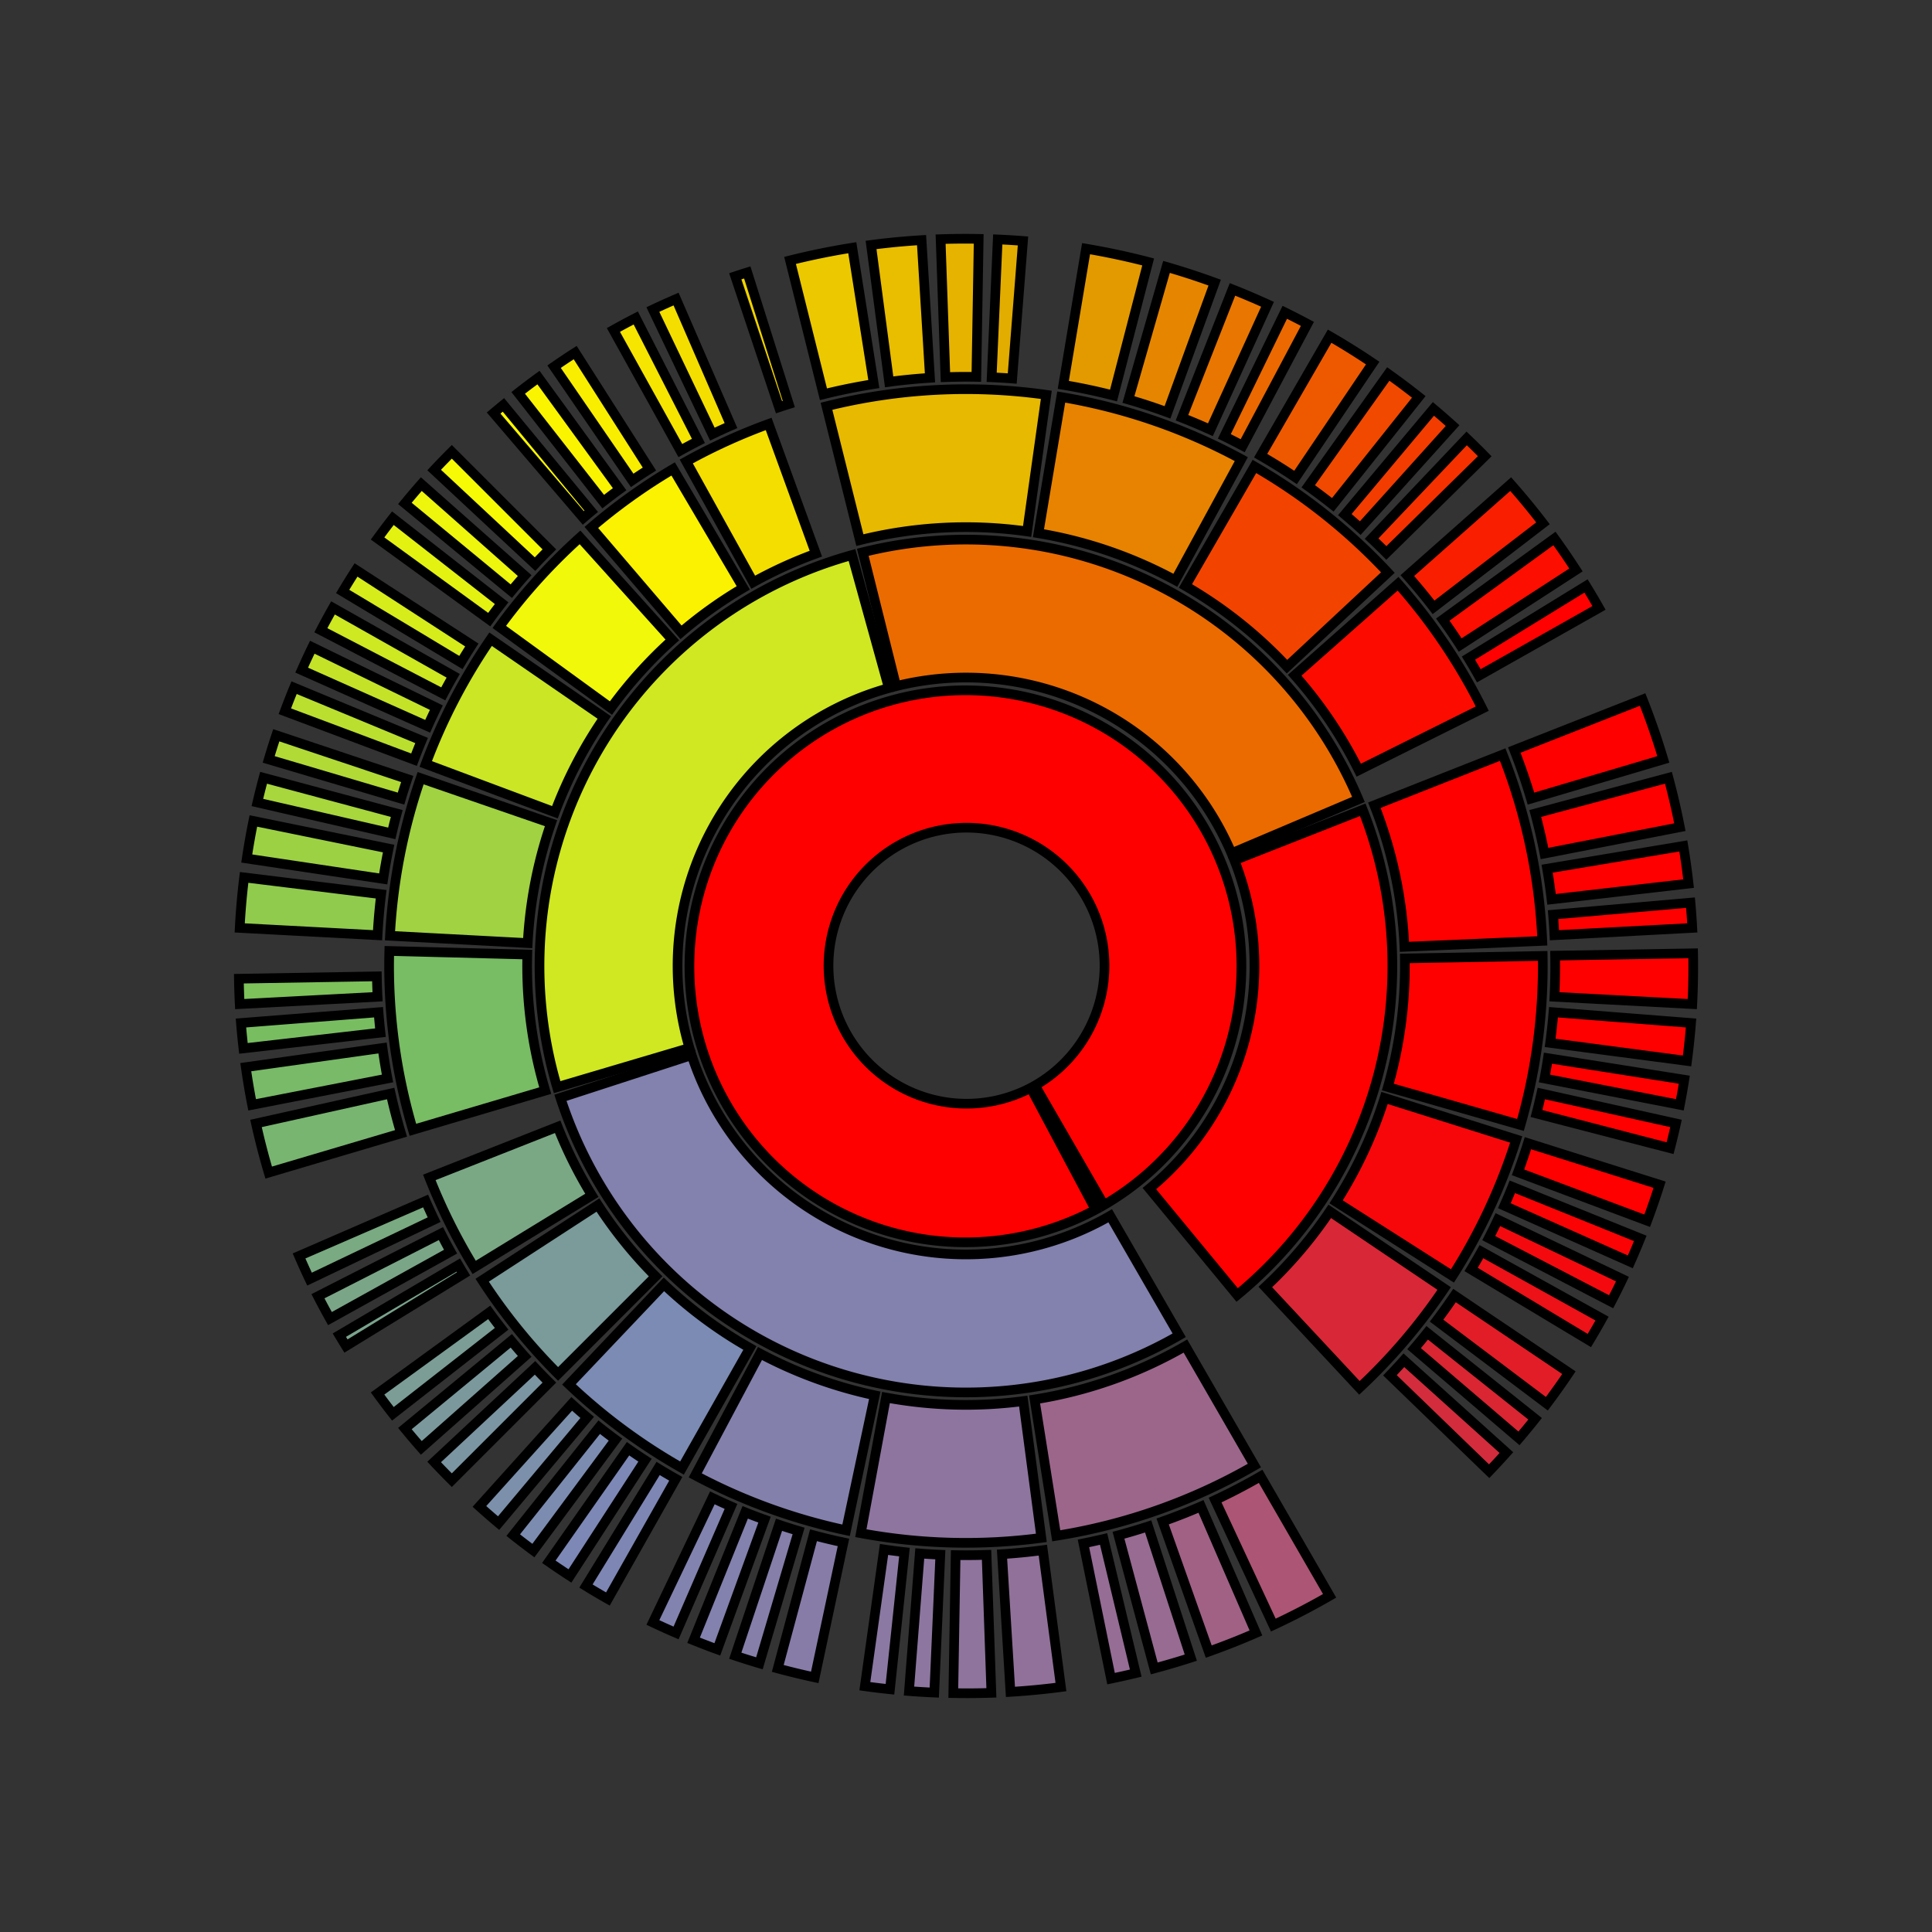 <?xml version="1.0" encoding="UTF-8"?>
<svg xmlns="http://www.w3.org/2000/svg" xmlns:xlink="http://www.w3.org/1999/xlink"
     width="600" height="600.0" viewBox="-7.0 -7.0 14 14">
<rect x="-7.0" y="-7.0" width="14" height="14" fill="#333333" stroke="none"/>
<defs>
</defs>
<path d="M0.5,0.866 A1.0,1.0,0,1,0,0.469,0.883 L0.939,1.766 A2.0,2.0,0,1,1,1,1.732 Z" fill="red" stroke="black" stroke-width="0.07" />
<path d="M-1.988,0.646 A2.09,2.09,0,0,0,1.045,1.81 L1.545,2.676 A3.09,3.09,0,0,1,-2.939,0.955 Z" fill="#8381ad" stroke="black" stroke-width="0.07" />
<path d="M-0.559,-2.014 A2.09,2.09,0,0,0,-2.004,0.594 L-2.963,0.878 A3.09,3.09,0,0,1,-0.826,-2.978 Z" fill="#cfe821" stroke="black" stroke-width="0.07" />
<path d="M1.924,-0.817 A2.09,2.09,0,0,0,-0.506,-2.028 L-0.748,-2.998 A3.09,3.09,0,0,1,2.844,-1.207 Z" fill="#eb6b00" stroke="black" stroke-width="0.07" />
<path d="M1.329,1.613 A2.09,2.09,0,0,0,1.945,-0.766 L2.875,-1.132 A3.09,3.09,0,0,1,1.965,2.384 Z" fill="#ff0000" stroke="black" stroke-width="0.07" />
<path d="M0.497,3.141 A3.18,3.18,0,0,0,1.59,2.754 L2.09,3.62 A4.18,4.18,0,0,1,0.654,4.129 Z" fill="#9c668b" stroke="black" stroke-width="0.07" />
<path d="M-0.58,3.127 A3.18,3.18,0,0,0,0.415,3.153 L0.546,4.144 A4.18,4.18,0,0,1,-0.762,4.11 Z" fill="#8e759f" stroke="black" stroke-width="0.07" />
<path d="M-1.493,2.808 A3.18,3.18,0,0,0,-0.661,3.111 L-0.869,4.089 A4.18,4.18,0,0,1,-1.962,3.691 Z" fill="#8480ac" stroke="black" stroke-width="0.07" />
<path d="M-2.189,2.307 A3.18,3.18,0,0,0,-1.566,2.768 L-2.058,3.638 A4.18,4.18,0,0,1,-2.877,3.032 Z" fill="#7c8bb3" stroke="black" stroke-width="0.07" />
<path d="M-2.667,1.732 A3.18,3.18,0,0,0,-2.249,2.249 L-2.956,2.956 A4.18,4.18,0,0,1,-3.506,2.277 Z" fill="#7b9a9a" stroke="black" stroke-width="0.07" />
<path d="M-2.959,1.165 A3.18,3.18,0,0,0,-2.711,1.662 L-3.564,2.184 A4.18,4.18,0,0,1,-3.889,1.532 Z" fill="#7aa885" stroke="black" stroke-width="0.07" />
<path d="M-3.179,-0.083 A3.18,3.18,0,0,0,-3.049,0.903 L-4.008,1.187 A4.18,4.18,0,0,1,-4.179,-0.109 Z" fill="#78bc64" stroke="black" stroke-width="0.07" />
<path d="M-3.007,-1.035 A3.18,3.18,0,0,0,-3.176,-0.166 L-4.174,-0.219 A4.18,4.18,0,0,1,-3.952,-1.361 Z" fill="#a0d242" stroke="black" stroke-width="0.07" />
<path d="M-2.621,-1.801 A3.18,3.18,0,0,0,-2.979,-1.114 L-3.915,-1.464 A4.18,4.18,0,0,1,-3.445,-2.368 Z" fill="#cbe624" stroke="black" stroke-width="0.07" />
<path d="M-2.128,-2.363 A3.18,3.18,0,0,0,-2.573,-1.869 L-3.382,-2.457 A4.18,4.18,0,0,1,-2.797,-3.106 Z" fill="#f1f809" stroke="black" stroke-width="0.07" />
<path d="M-1.614,-2.74 A3.18,3.18,0,0,0,-2.065,-2.418 L-2.715,-3.178 A4.18,4.18,0,0,1,-2.122,-3.602 Z" fill="#faf200" stroke="black" stroke-width="0.07" />
<path d="M-1.088,-2.988 A3.18,3.18,0,0,0,-1.542,-2.781 L-2.027,-3.656 A4.18,4.18,0,0,1,-1.43,-3.928 Z" fill="#f4de00" stroke="black" stroke-width="0.07" />
<path d="M0.443,-3.149 A3.18,3.18,0,0,0,-0.769,-3.086 L-1.011,-4.056 A4.18,4.18,0,0,1,0.582,-4.139 Z" fill="#e7b900" stroke="black" stroke-width="0.07" />
<path d="M1.517,-2.795 A3.18,3.18,0,0,0,0.525,-3.136 L0.69,-4.123 A4.18,4.18,0,0,1,1.995,-3.673 Z" fill="#e78300" stroke="black" stroke-width="0.07" />
<path d="M2.326,-2.169 A3.18,3.18,0,0,0,1.59,-2.754 L2.09,-3.62 A4.18,4.18,0,0,1,3.057,-2.851 Z" fill="#f24400" stroke="black" stroke-width="0.07" />
<path d="M2.846,-1.419 A3.18,3.18,0,0,0,2.382,-2.107 L3.131,-2.77 A4.18,4.18,0,0,1,3.741,-1.865 Z" fill="#fc0c00" stroke="black" stroke-width="0.07" />
<path d="M3.177,-0.139 A3.18,3.18,0,0,0,2.959,-1.165 L3.889,-1.532 A4.18,4.18,0,0,1,4.176,-0.182 Z" fill="#ff0000" stroke="black" stroke-width="0.07" />
<path d="M3.057,0.877 A3.18,3.18,0,0,0,3.18,-0.055 L4.179,-0.073 A4.18,4.18,0,0,1,4.018,1.152 Z" fill="#ff0000" stroke="black" stroke-width="0.07" />
<path d="M2.682,1.709 A3.18,3.18,0,0,0,3.033,0.956 L3.987,1.257 A4.18,4.18,0,0,1,3.525,2.246 Z" fill="#f7070a" stroke="black" stroke-width="0.07" />
<path d="M2.169,2.326 A3.18,3.18,0,0,0,2.636,1.778 L3.465,2.337 A4.18,4.18,0,0,1,2.851,3.057 Z" fill="#d82736" stroke="black" stroke-width="0.07" />
<path d="M1.805,3.87 A4.27,4.27,0,0,0,2.135,3.698 L2.635,4.564 A5.27,5.27,0,0,1,2.227,4.776 Z" fill="#ac5574" stroke="black" stroke-width="0.07" />
<path d="M1.425,4.025 A4.27,4.27,0,0,0,1.703,3.916 L2.101,4.833 A5.27,5.27,0,0,1,1.759,4.968 Z" fill="#a06185" stroke="black" stroke-width="0.07" />
<path d="M1.105,4.125 A4.27,4.27,0,0,0,1.32,4.061 L1.629,5.012 A5.27,5.27,0,0,1,1.364,5.09 Z" fill="#976b92" stroke="black" stroke-width="0.07" />
<path d="M0.851,4.184 A4.27,4.27,0,0,0,0.997,4.152 L1.23,5.124 A5.27,5.27,0,0,1,1.051,5.164 Z" fill="#956d95" stroke="black" stroke-width="0.07" />
<path d="M0.261,4.262 A4.27,4.27,0,0,0,0.557,4.233 L0.688,5.225 A5.27,5.27,0,0,1,0.322,5.26 Z" fill="#91719a" stroke="black" stroke-width="0.07" />
<path d="M-0.075,4.269 A4.27,4.27,0,0,0,0.149,4.267 L0.184,5.267 A5.27,5.27,0,0,1,-0.092,5.269 Z" fill="#8f749d" stroke="black" stroke-width="0.07" />
<path d="M-0.335,4.257 A4.27,4.27,0,0,0,-0.186,4.266 L-0.23,5.265 A5.27,5.27,0,0,1,-0.413,5.254 Z" fill="#8d77a0" stroke="black" stroke-width="0.07" />
<path d="M-0.594,4.228 A4.27,4.27,0,0,0,-0.446,4.247 L-0.551,5.241 A5.27,5.27,0,0,1,-0.733,5.219 Z" fill="#8b79a3" stroke="black" stroke-width="0.07" />
<path d="M-1.105,4.125 A4.27,4.27,0,0,0,-0.888,4.177 L-1.096,5.155 A5.27,5.27,0,0,1,-1.364,5.09 Z" fill="#877ca8" stroke="black" stroke-width="0.07" />
<path d="M-1.355,4.049 A4.27,4.27,0,0,0,-1.213,4.094 L-1.497,5.053 A5.27,5.27,0,0,1,-1.672,4.998 Z" fill="#857faa" stroke="black" stroke-width="0.07" />
<path d="M-1.6,3.959 A4.27,4.27,0,0,0,-1.46,4.012 L-1.802,4.952 A5.27,5.27,0,0,1,-1.974,4.886 Z" fill="#8381ad" stroke="black" stroke-width="0.07" />
<path d="M-1.838,3.854 A4.27,4.27,0,0,0,-1.703,3.916 L-2.101,4.833 A5.27,5.27,0,0,1,-2.269,4.757 Z" fill="#8283af" stroke="black" stroke-width="0.07" />
<path d="M-2.231,3.641 A4.27,4.27,0,0,0,-2.103,3.716 L-2.595,4.587 A5.27,5.27,0,0,1,-2.754,4.493 Z" fill="#7e86b4" stroke="black" stroke-width="0.07" />
<path d="M-2.449,3.498 A4.27,4.27,0,0,0,-2.326,3.581 L-2.87,4.42 A5.27,5.27,0,0,1,-3.023,4.317 Z" fill="#7d88b6" stroke="black" stroke-width="0.07" />
<path d="M-2.658,3.342 A4.27,4.27,0,0,0,-2.54,3.432 L-3.135,4.236 A5.27,5.27,0,0,1,-3.281,4.124 Z" fill="#7c8cb1" stroke="black" stroke-width="0.07" />
<path d="M-2.857,3.173 A4.27,4.27,0,0,0,-2.745,3.271 L-3.387,4.037 A5.27,5.27,0,0,1,-3.526,3.916 Z" fill="#7c90ab" stroke="black" stroke-width="0.07" />
<path d="M-3.123,2.912 A4.27,4.27,0,0,0,-3.019,3.019 L-3.726,3.726 A5.27,5.27,0,0,1,-3.854,3.594 Z" fill="#7b95a2" stroke="black" stroke-width="0.07" />
<path d="M-3.295,2.716 A4.27,4.27,0,0,0,-3.198,2.829 L-3.947,3.492 A5.27,5.27,0,0,1,-4.066,3.352 Z" fill="#7b999c" stroke="black" stroke-width="0.07" />
<path d="M-3.455,2.51 A4.27,4.27,0,0,0,-3.365,2.629 L-4.153,3.245 A5.27,5.27,0,0,1,-4.264,3.098 Z" fill="#7b9d96" stroke="black" stroke-width="0.07" />
<path d="M-3.679,2.167 A4.27,4.27,0,0,0,-3.641,2.231 L-4.493,2.754 A5.27,5.27,0,0,1,-4.541,2.675 Z" fill="#7aa38c" stroke="black" stroke-width="0.07" />
<path d="M-3.805,1.939 A4.27,4.27,0,0,0,-3.735,2.07 L-4.609,2.555 A5.27,5.27,0,0,1,-4.696,2.393 Z" fill="#7aa687" stroke="black" stroke-width="0.07" />
<path d="M-3.916,1.703 A4.27,4.27,0,0,0,-3.854,1.838 L-4.757,2.269 A5.27,5.27,0,0,1,-4.833,2.101 Z" fill="#79aa81" stroke="black" stroke-width="0.07" />
<path d="M-4.169,0.924 A4.27,4.27,0,0,0,-4.094,1.213 L-5.053,1.497 A5.27,5.27,0,0,1,-5.145,1.141 Z" fill="#78b570" stroke="black" stroke-width="0.07" />
<path d="M-4.228,0.594 A4.27,4.27,0,0,0,-4.192,0.815 L-5.173,1.006 A5.27,5.27,0,0,1,-5.219,0.733 Z" fill="#78ba67" stroke="black" stroke-width="0.07" />
<path d="M-4.257,0.335 A4.27,4.27,0,0,0,-4.243,0.483 L-5.236,0.597 A5.27,5.27,0,0,1,-5.254,0.413 Z" fill="#78be61" stroke="black" stroke-width="0.07" />
<path d="M-4.269,0.075 A4.27,4.27,0,0,0,-4.264,0.223 L-5.263,0.276 A5.27,5.27,0,0,1,-5.269,0.092 Z" fill="#7dc25a" stroke="black" stroke-width="0.07" />
<path d="M-4.238,-0.52 A4.27,4.27,0,0,0,-4.264,-0.223 L-5.263,-0.276 A5.27,5.27,0,0,1,-5.231,-0.642 Z" fill="#90cb4d" stroke="black" stroke-width="0.07" />
<path d="M-4.184,-0.851 A4.27,4.27,0,0,0,-4.223,-0.631 L-5.212,-0.779 A5.27,5.27,0,0,1,-5.164,-1.051 Z" fill="#9dd144" stroke="black" stroke-width="0.07" />
<path d="M-4.125,-1.105 A4.27,4.27,0,0,0,-4.161,-0.961 L-5.135,-1.185 A5.27,5.27,0,0,1,-5.09,-1.364 Z" fill="#a8d63d" stroke="black" stroke-width="0.07" />
<path d="M-4.049,-1.355 A4.27,4.27,0,0,0,-4.094,-1.213 L-5.053,-1.497 A5.27,5.27,0,0,1,-4.998,-1.672 Z" fill="#b1da36" stroke="black" stroke-width="0.07" />
<path d="M-3.945,-1.634 A4.27,4.27,0,0,0,-4,-1.495 L-4.936,-1.846 A5.27,5.27,0,0,1,-4.869,-2.017 Z" fill="#bbdf2f" stroke="black" stroke-width="0.07" />
<path d="M-3.838,-1.872 A4.27,4.27,0,0,0,-3.901,-1.737 L-4.814,-2.144 A5.27,5.27,0,0,1,-4.737,-2.31 Z" fill="#c4e328" stroke="black" stroke-width="0.07" />
<path d="M-3.716,-2.103 A4.27,4.27,0,0,0,-3.788,-1.972 L-4.675,-2.433 A5.27,5.27,0,0,1,-4.587,-2.595 Z" fill="#cee822" stroke="black" stroke-width="0.07" />
<path d="M-3.581,-2.326 A4.27,4.27,0,0,0,-3.66,-2.199 L-4.517,-2.714 A5.27,5.27,0,0,1,-4.42,-2.87 Z" fill="#d7ec1b" stroke="black" stroke-width="0.07" />
<path d="M-3.365,-2.629 A4.27,4.27,0,0,0,-3.455,-2.51 L-4.264,-3.098 A5.27,5.27,0,0,1,-4.153,-3.245 Z" fill="#e4f212" stroke="black" stroke-width="0.07" />
<path d="M-3.198,-2.829 A4.27,4.27,0,0,0,-3.295,-2.716 L-4.066,-3.352 A5.27,5.27,0,0,1,-3.947,-3.492 Z" fill="#edf60c" stroke="black" stroke-width="0.07" />
<path d="M-3.019,-3.019 A4.27,4.27,0,0,0,-3.123,-2.912 L-3.854,-3.594 A5.27,5.27,0,0,1,-3.726,-3.726 Z" fill="#f6fb05" stroke="black" stroke-width="0.07" />
<path d="M-2.716,-3.295 A4.27,4.27,0,0,0,-2.773,-3.247 L-3.423,-4.007 A5.27,5.27,0,0,1,-3.352,-4.066 Z" fill="#fdfa00" stroke="black" stroke-width="0.07" />
<path d="M-2.51,-3.455 A4.27,4.27,0,0,0,-2.629,-3.365 L-3.245,-4.153 A5.27,5.27,0,0,1,-3.098,-4.264 Z" fill="#fbf400" stroke="black" stroke-width="0.07" />
<path d="M-2.294,-3.601 A4.27,4.27,0,0,0,-2.419,-3.519 L-2.985,-4.343 A5.27,5.27,0,0,1,-2.832,-4.445 Z" fill="#f9ee00" stroke="black" stroke-width="0.07" />
<path d="M-1.939,-3.805 A4.27,4.27,0,0,0,-2.07,-3.735 L-2.555,-4.609 A5.27,5.27,0,0,1,-2.393,-4.696 Z" fill="#f6e500" stroke="black" stroke-width="0.07" />
<path d="M-1.703,-3.916 A4.27,4.27,0,0,0,-1.838,-3.854 L-2.269,-4.757 A5.27,5.27,0,0,1,-2.101,-4.833 Z" fill="#f4de00" stroke="black" stroke-width="0.07" />
<path d="M-1.284,-4.072 A4.27,4.27,0,0,0,-1.355,-4.049 L-1.672,-4.998 A5.27,5.27,0,0,1,-1.585,-5.026 Z" fill="#f0d300" stroke="black" stroke-width="0.07" />
<path d="M-0.668,-4.217 A4.27,4.27,0,0,0,-1.033,-4.143 L-1.275,-5.113 A5.27,5.27,0,0,1,-0.824,-5.205 Z" fill="#ecc800" stroke="black" stroke-width="0.07" />
<path d="M-0.261,-4.262 A4.27,4.27,0,0,0,-0.557,-4.233 L-0.688,-5.225 A5.27,5.27,0,0,1,-0.322,-5.26 Z" fill="#e9bd00" stroke="black" stroke-width="0.07" />
<path d="M0.075,-4.269 A4.27,4.27,0,0,0,-0.149,-4.267 L-0.184,-5.267 A5.27,5.27,0,0,1,0.092,-5.269 Z" fill="#e6b400" stroke="black" stroke-width="0.07" />
<path d="M0.335,-4.257 A4.27,4.27,0,0,0,0.186,-4.266 L0.23,-5.265 A5.27,5.27,0,0,1,0.413,-5.254 Z" fill="#e3ad00" stroke="black" stroke-width="0.07" />
<path d="M1.069,-4.134 A4.27,4.27,0,0,0,0.705,-4.211 L0.87,-5.198 A5.27,5.27,0,0,1,1.32,-5.102 Z" fill="#e39a00" stroke="black" stroke-width="0.07" />
<path d="M1.46,-4.012 A4.27,4.27,0,0,0,1.177,-4.105 L1.453,-5.066 A5.27,5.27,0,0,1,1.802,-4.952 Z" fill="#e68600" stroke="black" stroke-width="0.07" />
<path d="M1.771,-3.886 A4.27,4.27,0,0,0,1.565,-3.973 L1.931,-4.903 A5.27,5.27,0,0,1,2.185,-4.795 Z" fill="#e97600" stroke="black" stroke-width="0.07" />
<path d="M2.005,-3.77 A4.27,4.27,0,0,0,1.872,-3.838 L2.31,-4.737 A5.27,5.27,0,0,1,2.474,-4.653 Z" fill="#eb6900" stroke="black" stroke-width="0.07" />
<path d="M2.388,-3.54 A4.27,4.27,0,0,0,2.135,-3.698 L2.635,-4.564 A5.27,5.27,0,0,1,2.947,-4.369 Z" fill="#ee5900" stroke="black" stroke-width="0.07" />
<path d="M2.658,-3.342 A4.27,4.27,0,0,0,2.48,-3.476 L3.06,-4.29 A5.27,5.27,0,0,1,3.281,-4.124 Z" fill="#f14900" stroke="black" stroke-width="0.07" />
<path d="M2.857,-3.173 A4.27,4.27,0,0,0,2.745,-3.271 L3.387,-4.037 A5.27,5.27,0,0,1,3.526,-3.916 Z" fill="#f33c00" stroke="black" stroke-width="0.07" />
<path d="M3.046,-2.993 A4.27,4.27,0,0,0,2.939,-3.097 L3.628,-3.823 A5.27,5.27,0,0,1,3.759,-3.694 Z" fill="#f53100" stroke="black" stroke-width="0.07" />
<path d="M3.388,-2.599 A4.27,4.27,0,0,0,3.198,-2.829 L3.947,-3.492 A5.27,5.27,0,0,1,4.181,-3.208 Z" fill="#f91e00" stroke="black" stroke-width="0.07" />
<path d="M3.581,-2.326 A4.27,4.27,0,0,0,3.455,-2.51 L4.264,-3.098 A5.27,5.27,0,0,1,4.42,-2.87 Z" fill="#fc0e00" stroke="black" stroke-width="0.07" />
<path d="M3.716,-2.103 A4.27,4.27,0,0,0,3.641,-2.231 L4.493,-2.754 A5.27,5.27,0,0,1,4.587,-2.595 Z" fill="#fe0100" stroke="black" stroke-width="0.07" />
<path d="M4.094,-1.213 A4.27,4.27,0,0,0,3.973,-1.565 L4.903,-1.931 A5.27,5.27,0,0,1,5.053,-1.497 Z" fill="#ff0000" stroke="black" stroke-width="0.07" />
<path d="M4.192,-0.815 A4.27,4.27,0,0,0,4.125,-1.105 L5.09,-1.364 A5.27,5.27,0,0,1,5.173,-1.006 Z" fill="#ff0000" stroke="black" stroke-width="0.07" />
<path d="M4.243,-0.483 A4.27,4.27,0,0,0,4.211,-0.705 L5.198,-0.87 A5.27,5.27,0,0,1,5.236,-0.597 Z" fill="#ff0000" stroke="black" stroke-width="0.07" />
<path d="M4.264,-0.223 A4.27,4.27,0,0,0,4.254,-0.372 L5.25,-0.459 A5.27,5.27,0,0,1,5.263,-0.276 Z" fill="#ff0000" stroke="black" stroke-width="0.07" />
<path d="M4.264,0.223 A4.27,4.27,0,0,0,4.269,-0.075 L5.269,-0.092 A5.27,5.27,0,0,1,5.263,0.276 Z" fill="#ff0000" stroke="black" stroke-width="0.07" />
<path d="M4.233,0.557 A4.27,4.27,0,0,0,4.257,0.335 L5.254,0.413 A5.27,5.27,0,0,1,5.225,0.688 Z" fill="#ff0000" stroke="black" stroke-width="0.07" />
<path d="M4.192,0.815 A4.27,4.27,0,0,0,4.217,0.668 L5.205,0.824 A5.27,5.27,0,0,1,5.173,1.006 Z" fill="#ff0000" stroke="black" stroke-width="0.07" />
<path d="M4.134,1.069 A4.27,4.27,0,0,0,4.169,0.924 L5.145,1.141 A5.27,5.27,0,0,1,5.102,1.32 Z" fill="#ff0000" stroke="black" stroke-width="0.07" />
<path d="M4,1.495 A4.27,4.27,0,0,0,4.072,1.284 L5.026,1.585 A5.27,5.27,0,0,1,4.936,1.846 Z" fill="#ff0000" stroke="black" stroke-width="0.07" />
<path d="M3.901,1.737 A4.27,4.27,0,0,0,3.959,1.6 L4.886,1.974 A5.27,5.27,0,0,1,4.814,2.144 Z" fill="#fb0304" stroke="black" stroke-width="0.07" />
<path d="M3.788,1.972 A4.27,4.27,0,0,0,3.854,1.838 L4.757,2.269 A5.27,5.27,0,0,1,4.675,2.433 Z" fill="#f40a0e" stroke="black" stroke-width="0.07" />
<path d="M3.66,2.199 A4.27,4.27,0,0,0,3.735,2.07 L4.609,2.555 A5.27,5.27,0,0,1,4.517,2.714 Z" fill="#ed1118" stroke="black" stroke-width="0.07" />
<path d="M3.41,2.57 A4.27,4.27,0,0,0,3.54,2.388 L4.369,2.947 A5.27,5.27,0,0,1,4.209,3.172 Z" fill="#e21d27" stroke="black" stroke-width="0.07" />
<path d="M3.247,2.773 A4.27,4.27,0,0,0,3.342,2.658 L4.124,3.281 A5.27,5.27,0,0,1,4.007,3.423 Z" fill="#da2533" stroke="black" stroke-width="0.07" />
<path d="M3.072,2.966 A4.27,4.27,0,0,0,3.173,2.857 L3.916,3.526 A5.27,5.27,0,0,1,3.791,3.661 Z" fill="#d32c3d" stroke="black" stroke-width="0.07" />
</svg>